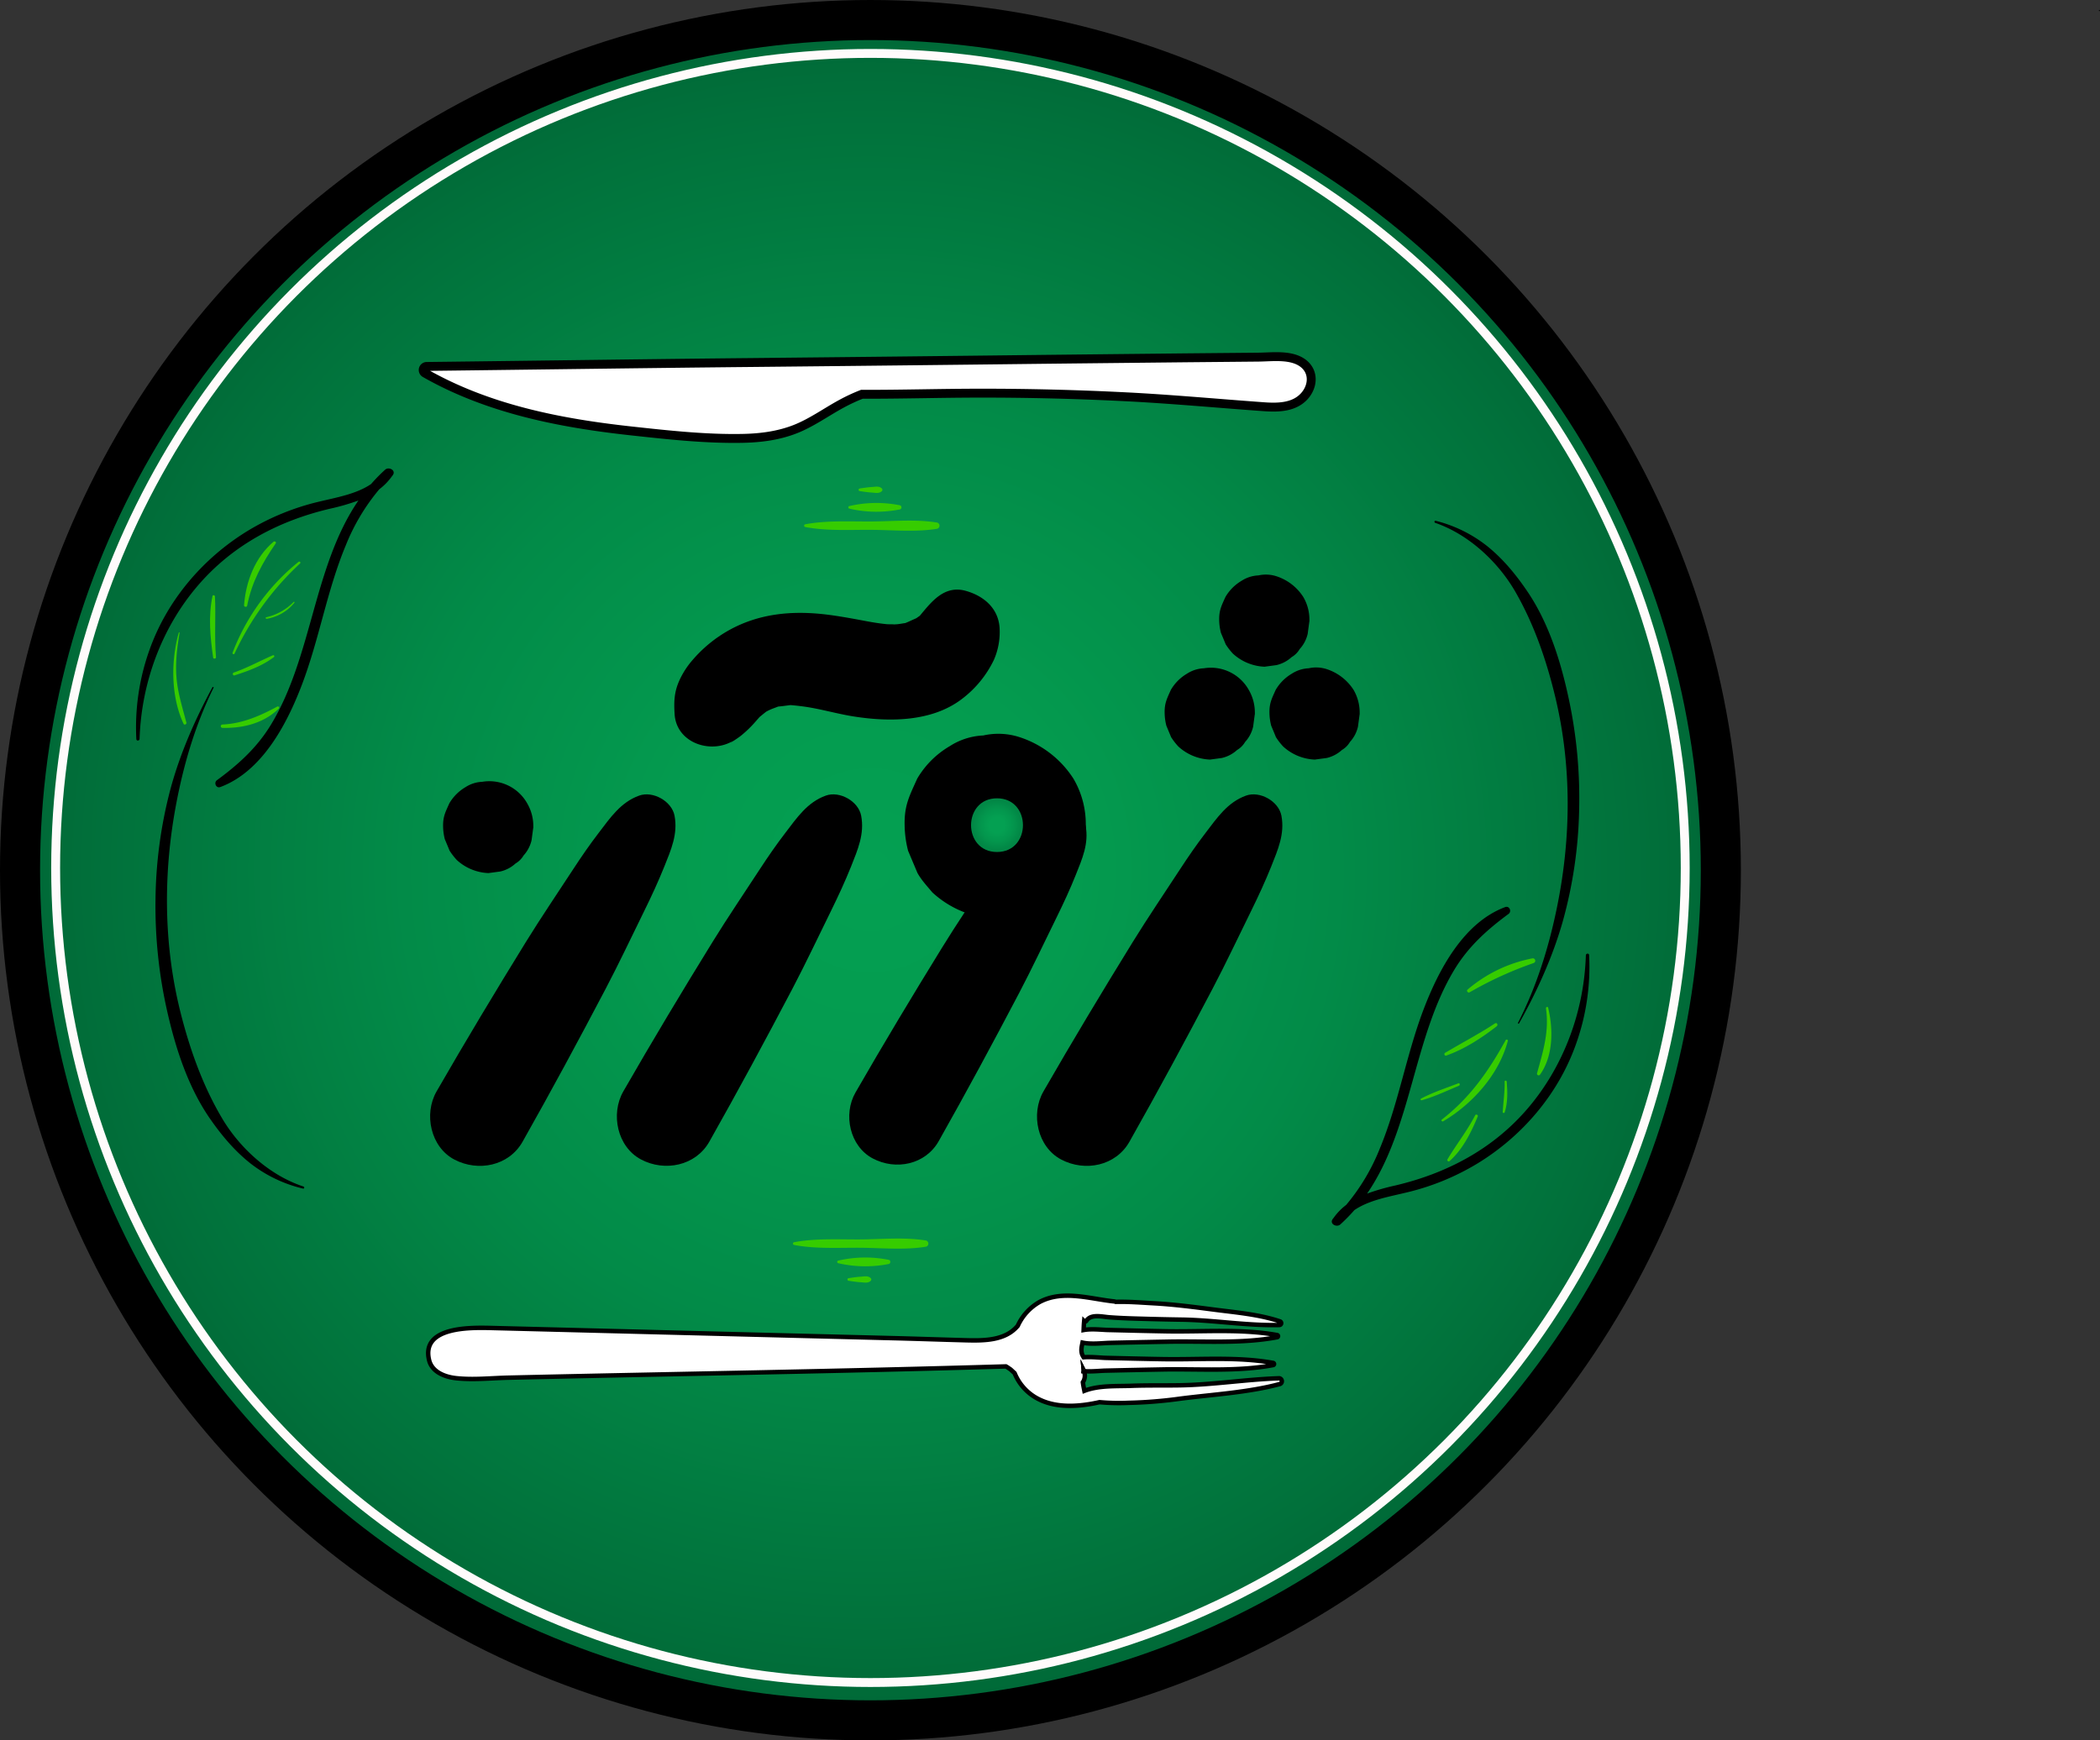 <svg xmlns="http://www.w3.org/2000/svg" xmlns:xlink="http://www.w3.org/1999/xlink" viewBox="0 0 943.32 782"><rect x="0" y="0" width="943.32" height="782" fill="#333333" stroke="none"/><defs><style>.cls-1{opacity:0.36;}.cls-2,.cls-6,.cls-7{stroke:#000;}.cls-2,.cls-4,.cls-6,.cls-7{stroke-miterlimit:10;}.cls-2{stroke-width:18px;fill:url(#radial-gradient);}.cls-3{fill:url(#radial-gradient-2);}.cls-4{fill:none;stroke:#fffbfb;}.cls-4,.cls-6{stroke-width:4px;}.cls-5{fill:#36cc00;}.cls-6,.cls-7{fill:#fff;}.cls-7{stroke-width:2px;}</style><radialGradient id="radial-gradient" cx="391" cy="391" r="382" gradientUnits="userSpaceOnUse"><stop offset="0" stop-color="#04a052"/><stop offset="0.24" stop-color="#049b4f"/><stop offset="0.55" stop-color="#028b48"/><stop offset="0.9" stop-color="#01713b"/><stop offset="1" stop-color="#006837"/></radialGradient><radialGradient id="radial-gradient-2" cx="596.85" cy="519.76" r="11.86" gradientUnits="userSpaceOnUse"><stop offset="0.29" stop-color="#04a052"/><stop offset="0.61" stop-color="#03964d"/><stop offset="0.91" stop-color="#028846"/></radialGradient></defs><g id="Layer_7" data-name="Layer 7"><path d="M1092.05,153.45a.29.29,0,0,0,0,.57A.29.29,0,0,0,1092.05,153.45Z" transform="translate(-149 -149)"/></g><g id="Layer_6" data-name="Layer 6"><circle class="cls-2" cx="391" cy="391" r="382"/><path d="M724.61,515.49c-1.24-6.5-9.72-11.25-15.9-9-8.33,3-13,10-18.21,16.8-4,5.22-7.68,10.56-11.28,16.07-7.14,10.93-14.49,21.75-21.35,32.85-13.71,22.23-27.13,44.55-40.15,67.19-5.84,10.15-2.7,25,8,30.62s24.47,2.86,30.62-8c12.85-22.75,25.23-45.68,37.37-68.81,6.08-11.57,11.64-23.42,17.42-35.15,3.19-6.49,6.2-13,8.89-19.69C723,530.83,726.18,523.75,724.61,515.49Z" transform="translate(-149 -149)"/><path d="M636.66,520c-1.2-6.29-9.4-10.89-15.38-8.73-8.06,2.91-12.58,9.72-17.61,16.26-3.88,5.05-7.43,10.22-10.91,15.55-6.9,10.58-14,21-20.64,31.8-13.26,21.51-26.24,43.11-38.83,65-5.65,9.82-2.62,24.15,7.76,29.64s23.67,2.76,29.62-7.78c12.42-22,24.39-44.2,36.14-66.59,5.87-11.2,11.26-22.67,16.84-34,3.09-6.28,6-12.55,8.6-19.06C635.15,534.83,638.18,528,636.66,520Z" transform="translate(-149 -149)"/><path d="M535.83,515.49c-1.24-6.5-9.71-11.25-15.89-9-8.34,3-13,10-18.21,16.8-4,5.22-7.69,10.56-11.29,16.07-7.13,10.93-14.49,21.75-21.34,32.85C455.39,594.42,442,616.74,429,639.38c-5.84,10.15-2.71,25,8,30.62,10.59,5.6,24.47,2.86,30.62-8,12.85-22.75,25.22-45.68,37.37-68.81,6.07-11.57,11.64-23.42,17.42-35.15,3.19-6.49,6.2-13,8.89-19.69C534.27,530.83,537.41,523.75,535.83,515.49Z" transform="translate(-149 -149)"/><path d="M452,515.49c-1.24-6.5-9.72-11.25-15.9-9-8.33,3-13,10-18.21,16.8-4,5.22-7.68,10.56-11.28,16.07-7.14,10.93-14.49,21.75-21.35,32.85-13.71,22.23-27.13,44.55-40.15,67.19-5.84,10.15-2.7,25,8,30.62s24.47,2.86,30.62-8c12.85-22.75,25.23-45.68,37.37-68.81,6.08-11.57,11.65-23.42,17.42-35.15,3.19-6.49,6.2-13,8.89-19.69C450.43,530.83,453.57,523.75,452,515.49Z" transform="translate(-149 -149)"/><path d="M712.68,469.31l0-.15a20.17,20.17,0,0,0-2.76-10.22,19.5,19.5,0,0,0-20.17-9.66,15.11,15.11,0,0,0-7.52,2.4,20.37,20.37,0,0,0-7.26,7.26c-1.75,3.91-2.91,6-2.81,10.44a24.29,24.29,0,0,0,.75,5.62,1.15,1.15,0,0,0,.06.17l2,4.82,0,.08a29.75,29.75,0,0,0,3.33,4.34,22.33,22.33,0,0,0,14.22,5.89l5.34-.72a15.16,15.16,0,0,0,6.84-3.59,10.12,10.12,0,0,0,3.6-3.61,15.08,15.08,0,0,0,3.6-6.84l.72-5.34C712.71,469.9,712.69,469.61,712.68,469.31Z" transform="translate(-149 -149)"/><path d="M636.74,519.68c0-.1,0-.2,0-.3a40.35,40.35,0,0,0-5.55-20.51,45.42,45.42,0,0,0-24.29-18.68,30.8,30.8,0,0,0-16.2-.73,30.28,30.28,0,0,0-15.11,4.83,40.75,40.75,0,0,0-14.58,14.58c-3.52,7.84-5.84,12-5.65,20.94a48.79,48.79,0,0,0,1.51,11.29c0,.12.08.23.12.35l4.08,9.67.08.17c1.78,3.2,4.35,5.92,6.69,8.72a44.91,44.91,0,0,0,28.55,11.83l10.73-1.44a30.43,30.43,0,0,0,13.73-7.23,20.26,20.26,0,0,0,7.24-7.24,30.43,30.43,0,0,0,7.23-13.73l1.44-10.73C636.8,520.87,636.76,520.28,636.74,519.68Z" transform="translate(-149 -149)"/><path d="M759.76,469.31l0-.15A20.18,20.18,0,0,0,757,458.94a22.73,22.73,0,0,0-12.09-9.3,15.39,15.39,0,0,0-8.07-.36,15.11,15.11,0,0,0-7.52,2.4,20.37,20.37,0,0,0-7.26,7.26c-1.76,3.91-2.91,6-2.82,10.44A24.3,24.3,0,0,0,720,475a1.15,1.15,0,0,0,.06.17c.67,1.61,1.35,3.21,2,4.82a.59.59,0,0,0,0,.08,28.42,28.42,0,0,0,3.33,4.34,22.34,22.34,0,0,0,14.21,5.89l5.35-.72a15.17,15.17,0,0,0,6.83-3.59,10.07,10.07,0,0,0,3.61-3.61,15.08,15.08,0,0,0,3.6-6.84l.72-5.34C759.79,469.9,759.77,469.61,759.76,469.31Z" transform="translate(-149 -149)"/><path d="M737.19,427.58l0-.15a20.06,20.06,0,0,0-2.77-10.22,22.6,22.6,0,0,0-12.09-9.3,15.39,15.39,0,0,0-8.07-.36,15,15,0,0,0-7.52,2.4,20.37,20.37,0,0,0-7.26,7.26c-1.76,3.91-2.91,6-2.82,10.43a24.15,24.15,0,0,0,.76,5.62,1.27,1.27,0,0,0,.06.18c.67,1.6,1.35,3.21,2,4.81a.36.36,0,0,0,0,.09,28.92,28.92,0,0,0,3.33,4.34,22.34,22.34,0,0,0,14.21,5.89l5.35-.72a15.18,15.18,0,0,0,6.84-3.6,10,10,0,0,0,3.6-3.6,15.08,15.08,0,0,0,3.6-6.84l.72-5.34C737.22,428.17,737.2,427.87,737.19,427.58Z" transform="translate(-149 -149)"/><path d="M388.56,520.31l0-.16a20.14,20.14,0,0,0-2.76-10.21,19.5,19.5,0,0,0-20.17-9.66,15,15,0,0,0-7.52,2.4,20.37,20.37,0,0,0-7.26,7.26c-1.75,3.91-2.91,6-2.81,10.43a24.14,24.14,0,0,0,.75,5.62,1.27,1.27,0,0,0,.06.18c.68,1.6,1.35,3.21,2,4.81l0,.08a29.84,29.84,0,0,0,3.33,4.35,22.33,22.33,0,0,0,14.22,5.89l5.34-.72a15.08,15.08,0,0,0,6.84-3.6,10.12,10.12,0,0,0,3.61-3.6,15.26,15.26,0,0,0,3.59-6.84l.72-5.35C388.59,520.9,388.57,520.6,388.56,520.31Z" transform="translate(-149 -149)"/><path d="M598,430.89c-.68-8.83-7.31-14.2-15.19-16.41-9.69-2.72-15.5,5.08-20.47,11l-.16.19-1.58,1.11-1.61.71c-1,.45-2,.94-3,1.33l-.4.15c-1.16.14-2.3.39-3.47.5-.49.05-1,.06-1.47.09-1.18-.11-2.58,0-3.59-.13-3.11-.31-6.21-.82-9.29-1.4-6.08-1.14-12.17-2.28-18.32-3-15.12-1.71-29.72-.29-43.12,7.21a60.22,60.22,0,0,0-16.16,13.24,37.44,37.44,0,0,0-6.26,9.86c-2.11,5-2.2,9.17-1.88,14.49.8,13.33,17,18.36,27,11.58-5,3.41,1.36-.63,3-2a51.8,51.8,0,0,0,5.9-5.66c.73-.83,1.47-1.66,2.19-2.5.24-.21.48-.42.73-.61s1.41-1.19,2.4-1.92c.53-.28,1.06-.55,1.61-.8,1.21-.55,2.47-.95,3.71-1.45h0c1.6-.12,3.25-.37,4.84-.57l.59-.07.3,0c3.26.28,6.49.68,9.71,1.28,6.61,1.23,13.06,3.06,19.72,4,15.49,2.3,33.76,2.05,46.9-7.7a48.22,48.22,0,0,0,14.82-17.89A31.3,31.3,0,0,0,598,430.89Z" transform="translate(-149 -149)"/><path class="cls-3" d="M596.85,507.7c-15.53,0-15.55,24.12,0,24.12S612.4,507.7,596.85,507.7Z" transform="translate(-149 -149)"/><circle class="cls-4" cx="391" cy="390" r="366"/><path d="M285.31,682.13c-15.05-4.94-28.56-17.15-36.55-30.66-8.53-14.39-14.26-30.37-18.41-46.53-8-31.23-8.15-63.79-2.08-95.36,3.44-17.89,8.58-35.16,16.65-51.53a.27.27,0,0,0-.49-.24c-7.9,14.58-14.74,30.23-19,46.26a202.21,202.21,0,0,0-6.58,49.39,214,214,0,0,0,5.3,50.13c3.77,16.59,9.36,33.87,19.14,48,5.24,7.56,11.19,14.66,18.46,20.35a61.39,61.39,0,0,0,23.41,11.13C285.73,683.19,285.86,682.31,285.31,682.13Z" transform="translate(-149 -149)"/><path d="M793.71,383.93c15,5.16,28.31,17.56,36.11,31.18,8.32,14.51,13.82,30.57,17.74,46.79,7.56,31.34,7.24,63.9.71,95.38-3.69,17.84-9.08,35-17.38,51.29-.16.31.31.54.48.24,8.1-14.46,15.17-30,19.68-46a201.78,201.78,0,0,0,7.29-49.29,213.81,213.81,0,0,0-4.58-50.2c-3.53-16.64-8.88-34-18.45-48.25-5.13-7.63-11-14.82-18.17-20.61A61.21,61.21,0,0,0,793.9,383C793.3,382.86,793.16,383.74,793.71,383.93Z" transform="translate(-149 -149)"/><path d="M751.07,699.18a76.73,76.73,0,0,0,6.32-6.45c6.63-4.51,15.49-6,23.05-7.83a110.63,110.63,0,0,0,32.17-13.08c20.21-12.3,36.42-31.28,44.32-53.66a103,103,0,0,0,5.9-40c-.05-1-1.43-.83-1.46.09-.79,25-9.84,49.79-26.16,68.84-15.63,18.23-36.33,29.13-59.46,34.58a98.57,98.57,0,0,0-12.65,3.64c20.21-29.49,20.63-69.83,39.17-100.55,6.3-10.44,14.67-17.95,24.38-25.12,1.53-1.13.37-3.78-1.53-3.06-18.77,7-29.92,28.31-36.63,45.92-7.81,20.51-11.28,42.41-19.73,62.7A92.32,92.32,0,0,1,753.7,690.4a26.69,26.69,0,0,0-5.72,5.93l-.08.07h0c-.11.15-.22.29-.32.44C746.16,699,749.46,700.63,751.07,699.18Z" transform="translate(-149 -149)"/><path d="M322,360.05a75.22,75.22,0,0,0-6.32,6.45c-6.63,4.51-15.49,6-23.05,7.83a110.91,110.91,0,0,0-32.17,13.08c-20.21,12.3-36.42,31.28-44.33,53.66a103.21,103.21,0,0,0-5.89,40c.05,1,1.43.83,1.46-.1.79-25,9.84-49.79,26.16-68.83,15.63-18.24,36.33-29.14,59.45-34.58A99.91,99.91,0,0,0,310,373.89c-20.21,29.49-20.63,69.83-39.18,100.55-6.3,10.44-14.66,18-24.37,25.12-1.53,1.13-.37,3.78,1.53,3.07,18.77-7,29.92-28.32,36.62-45.92,7.82-20.52,11.28-42.42,19.74-62.71a92.54,92.54,0,0,1,15.05-25.17,26.46,26.46,0,0,0,5.73-5.92l.08-.08h0c.11-.15.22-.28.32-.44C326.9,360.22,323.6,358.6,322,360.05Z" transform="translate(-149 -149)"/><path class="cls-5" d="M232.72,473.68c-1.71-6.58-3.81-13.11-4.41-19.91s.22-13.65,1.36-20.43a.19.19,0,0,0-.36-.1c-3.61,12.76-3.55,28.84,2.16,41C231.81,474.93,232.92,474.41,232.72,473.68Z" transform="translate(-149 -149)"/><path class="cls-5" d="M245.56,417c0-.6-1-.79-1.11-.15-1.94,9-1,18.57.29,27.63.1.72,1.35.56,1.29-.18C245.24,435.19,246,426.13,245.56,417Z" transform="translate(-149 -149)"/><path class="cls-5" d="M271.87,392.41c-8.34,7.07-12.43,17.87-13.25,28.55-.06.8,1.27,1,1.41.19,2-10.53,6.83-19.28,12.82-28C273.28,392.55,272.38,392,271.87,392.41Z" transform="translate(-149 -149)"/><path class="cls-5" d="M273.54,466.49c-7.85,4.21-15.6,7.63-24.63,8.06a.75.75,0,0,0,0,1.5c9.23.23,18.59-2.07,25.31-8.68A.56.56,0,0,0,273.54,466.49Z" transform="translate(-149 -149)"/><path class="cls-5" d="M271.56,443.44c-5.9,2.56-11.43,5.64-17.53,7.75-.79.27-.47,1.53.35,1.27,6.1-1.95,12.51-4.29,17.65-8.21A.47.47,0,0,0,271.56,443.44Z" transform="translate(-149 -149)"/><path class="cls-5" d="M280.88,419.48a24.62,24.62,0,0,1-12.26,6.85c-.47.1-.27.81.2.72a20.36,20.36,0,0,0,12.42-7.22C281.44,419.59,281.11,419.25,280.88,419.48Z" transform="translate(-149 -149)"/><path class="cls-5" d="M837.24,579.64a63.28,63.28,0,0,0-29,14c-.69.59.19,1.65.94,1.22a166.68,166.68,0,0,1,28.69-13.13A1.09,1.09,0,0,0,837.24,579.64Z" transform="translate(-149 -149)"/><path class="cls-5" d="M820.58,608.82c-7.25,4.81-15,8.79-22.45,13.23-.65.38-.23,1.52.53,1.26,8.36-3,15.7-7.8,22.68-13.19C822.08,609.55,821.41,608.28,820.58,608.82Z" transform="translate(-149 -149)"/><path class="cls-5" d="M804.06,635.77c-5.61,2.16-11.43,4.05-16.76,6.87a.41.41,0,0,0,.31.74c5.76-1.61,11.24-4.24,16.75-6.53C805,636.58,804.74,635.5,804.06,635.77Z" transform="translate(-149 -149)"/><path class="cls-5" d="M811.65,650.11c-3.59,7-8.43,13.06-12.42,19.76a.63.63,0,0,0,1,.76c5.92-5.3,9.6-12.8,12.58-20C813.06,649.94,812,649.49,811.65,650.11Z" transform="translate(-149 -149)"/><path class="cls-5" d="M825.82,635c-.05-.59-1-.61-.94,0,.12,4.6-.59,9.08-.88,13.65,0,.55.77.61.92.13C826.32,644.32,826.2,639.6,825.82,635Z" transform="translate(-149 -149)"/><path class="cls-5" d="M844.44,601.81c-.15-.65-1.05-.36-1,.26,1.51,10.48-1.26,19.24-4,29.16a.75.75,0,0,0,1.37.58C846.79,623.39,846.71,611.4,844.44,601.81Z" transform="translate(-149 -149)"/><path class="cls-5" d="M825.33,616.4c-7.65,13.85-16,25.84-28.66,35.64-.45.36.13,1.07.61.79,13.2-7.83,25-21,29-36A.51.51,0,0,0,825.33,616.4Z" transform="translate(-149 -149)"/><path class="cls-5" d="M283.09,401.46a96.9,96.9,0,0,0-29.64,40.85c-.2.52.68.9.91.39a129,129,0,0,1,29.44-40.53C284.28,401.72,283.58,401.07,283.09,401.46Z" transform="translate(-149 -149)"/><path class="cls-5" d="M565,706.39c-9.6-1.59-20.07-.54-29.78-.49s-19.93-.56-29.56,1.27a.63.63,0,0,0,0,1.21c9.63,1.84,19.79,1.22,29.56,1.27s20.18,1.11,29.78-.49A1.45,1.45,0,0,0,565,706.39Z" transform="translate(-149 -149)"/><path class="cls-5" d="M548.36,715.1a53.94,53.94,0,0,0-22.87.33.6.6,0,0,0,0,1.15,53.94,53.94,0,0,0,22.87.33A1,1,0,0,0,548.36,715.1Z" transform="translate(-149 -149)"/><path class="cls-5" d="M540.12,723.28c-1.24-1.19-2.93-.73-4.53-.63-1.85.11-3.65.41-5.49.67a.6.6,0,0,0,0,1.15c1.84.27,3.64.56,5.49.67,1.6.1,3.29.56,4.53-.63A.87.87,0,0,0,540.12,723.28Z" transform="translate(-149 -149)"/><path class="cls-5" d="M570,386.58c-9.6,1.6-20.07.54-29.78.49s-19.93.56-29.56-1.27a.63.63,0,0,1,0-1.21c9.63-1.83,19.79-1.22,29.56-1.27s20.18-1.11,29.78.49A1.45,1.45,0,0,1,570,386.58Z" transform="translate(-149 -149)"/><path class="cls-5" d="M553.36,377.87a53.94,53.94,0,0,1-22.87-.33.6.6,0,0,1,0-1.15,53.94,53.94,0,0,1,22.87-.33A1,1,0,0,1,553.36,377.87Z" transform="translate(-149 -149)"/><path class="cls-5" d="M545.12,369.69c-1.24,1.19-2.93.73-4.53.63-1.85-.11-3.65-.4-5.49-.67a.6.6,0,0,1,0-1.15c1.84-.26,3.64-.56,5.49-.67,1.6-.1,3.29-.56,4.53.63A.87.87,0,0,1,545.12,369.69Z" transform="translate(-149 -149)"/><path class="cls-6" d="M735.49,326.31c-4.52,5.74-12.07,5.93-18.75,5.44-20.92-1.5-41.76-3.46-62.72-4.5q-32.13-1.61-64.32-1.6c-17.85,0-35.71.57-53.55.51a81.2,81.2,0,0,0-9.22,4.3c-6.86,3.73-13.23,8.38-20.52,11.29-7.54,3-15.65,4.06-23.71,4.22-16.58.34-33.44-1.53-49.9-3.32-32.19-3.51-64.42-9.81-92.87-26a1.6,1.6,0,0,1,.81-3c48.88-.57,97.76-1.29,146.65-1.77q64.76-.65,129.51-1.41,32.65-.36,65.3-.7l32.12-.3c6.35-.06,15.1-1.36,20.43,3.07C739.1,316.21,738.81,322.09,735.49,326.31Z" transform="translate(-149 -149)"/><path class="cls-7" d="M724,770.85c-14.32,3.85-30.24,4.72-45,6.62a198.78,198.78,0,0,1-23,1.85,98.77,98.77,0,0,1-13.1-.29c-8.87,2-19,2.82-27.25-1.32A22.56,22.56,0,0,1,604.77,766L603,764.36c-.7-.48-1.41-1-2.14-1.4-74.44,2.22-148.91,3.35-223.36,5.06-7.77.17-15.89,1.08-23.62.23-5.22-.57-10.9-2.85-12.15-8.21-3.57-15.24,19.18-14.56,28.55-14.33l115.83,2.94,63.83,1.61c10.79.27,21.59.65,32.38.94,8.45.23,18.15.34,23.87-6.49A23.53,23.53,0,0,1,616,734c10.37-5.49,22.31-1.45,33.19-.27a2.94,2.94,0,0,1,1,.23c5.69-.15,11.56.33,16.85.62,9.18.5,18.27,1.68,27.37,2.87,9.8,1.28,20.13,2.12,29.49,5.26a.84.84,0,0,1-.23,1.65c-14.55.36-29.27-2.2-43.86-2.42-7-.1-13.94-.28-20.9-.48-3.88-.11-7.75-.28-11.62-.57-3.29-.24-8.29-1.6-10.29,1.6a.64.64,0,0,1-1,.12h0c-.13,1.33-.18,2.67-.23,4,3.83-.7,8.65,0,11.72,0,8.59.21,17.17.43,25.77.58,16.17.27,33.44-1.21,49.34,1.67a.49.49,0,0,1,0,1c-15.86,3-33.18,1.65-49.34,2q-12.89.23-25.77.53c-3.17.07-8.3.76-12.22-.12-.34,1.74-.78,3.19-.24,5.1a6.72,6.72,0,0,0,.76,1.48c3.45-.28,7.31.21,9.91.28,8.59.21,17.17.43,25.77.57,16.17.28,33.44-1.2,49.34,1.68a.49.49,0,0,1,0,1c-15.86,3-33.18,1.65-49.34,1.94q-12.9.24-25.77.54c-2.57.05-6.43.52-9.87.22,0,0,0-.1,0-.14a.74.74,0,0,1,0,.14h.09l.09.25a5.39,5.39,0,0,1-.58,4.74c.14,1.31.42,2.59.68,3.86,6.48-2.5,14.18-2,21.06-2.25,7.3-.27,14.56-.11,21.85-.23,15-.25,29.72-2.66,44.6-3.16A1.34,1.34,0,0,1,724,770.85Z" transform="translate(-149 -149)"/><path class="cls-7" d="M635.92,765h-.09a.74.74,0,0,0,0-.14S635.9,765,635.92,765Z" transform="translate(-149 -149)"/><path class="cls-7" d="M635.92,765h-.09a.74.74,0,0,0,0-.14S635.9,765,635.92,765Z" transform="translate(-149 -149)"/></g></svg>